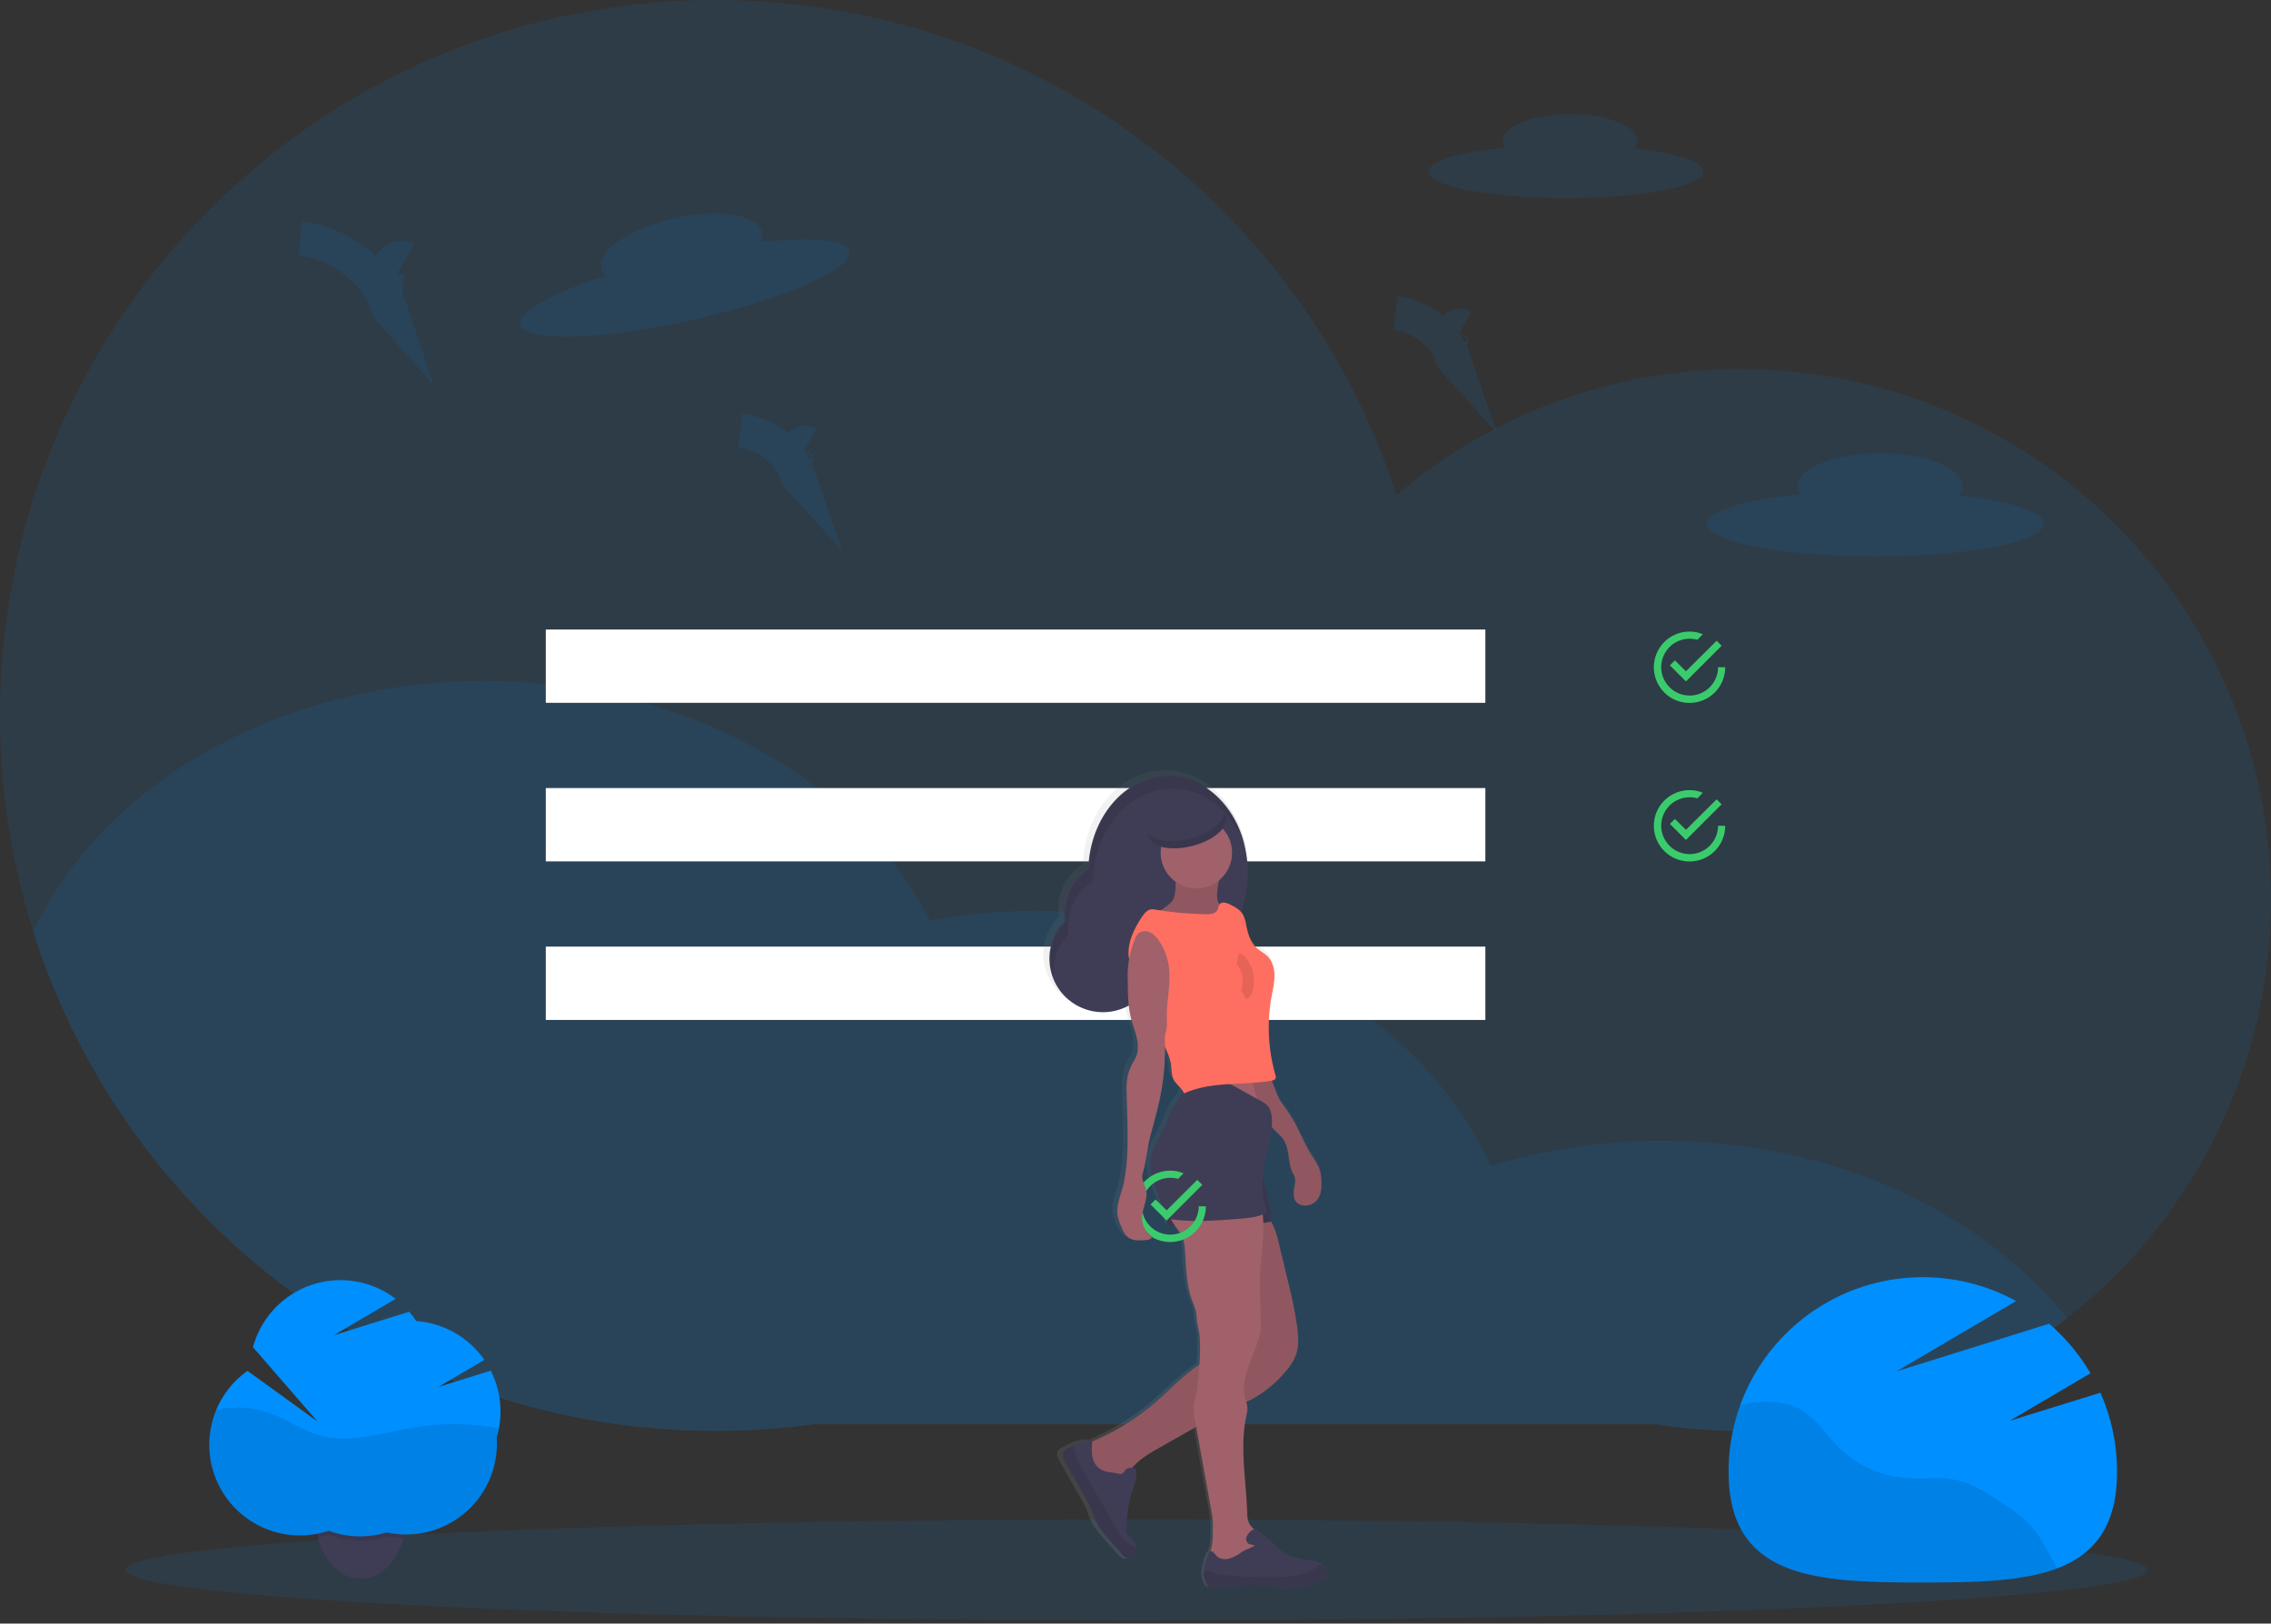 <svg width="200" height="143" viewBox="0 0 200 143" fill="none" xmlns="http://www.w3.org/2000/svg">
<rect x="0" y="0" width="200" height="143" fill="#333333" stroke="none"/>
<g clip-path="url(#clip0)">
<path opacity="0.1" d="M200 79.27C199.996 86.04 198.523 92.727 195.683 98.872C192.844 105.017 188.705 110.472 183.552 114.862C178.399 119.252 172.355 122.472 165.837 124.299C159.32 126.127 152.483 126.518 145.799 125.446H71.659C68.796 125.839 65.908 126.037 63.018 126.036C34.852 126.036 10.997 107.557 2.929 82.062C0.982 75.902 -0.006 69.479 -0 63.018C-0 28.213 28.215 0 63.018 0C91.048 0 114.799 18.296 122.985 43.608C131.428 36.424 142.157 32.487 153.242 32.504C179.062 32.504 200 53.442 200 79.27Z" fill="#008FFF"/>
<path opacity="0.1" d="M182.036 116.116C176.961 120.078 171.124 122.952 164.89 124.557C158.655 126.162 152.156 126.465 145.799 125.446H71.659C68.796 125.839 65.909 126.037 63.019 126.036C34.852 126.036 10.998 107.557 2.929 82.062C8.964 69.163 24.473 59.984 42.655 59.984C60.374 59.984 75.552 68.702 81.9 81.084C85.021 80.516 88.187 80.232 91.359 80.234C109.724 80.234 125.359 89.599 131.263 102.702C136.154 101.22 141.237 100.472 146.347 100.484C161.325 100.484 174.489 106.712 182.036 116.116Z" fill="#008FFF"/>
<path d="M130.811 55.446H48.067V61.904H130.811V55.446Z" fill="white"/>
<path d="M130.811 69.411H48.067V75.87H130.811V69.411Z" fill="white"/>
<path d="M130.811 83.376H48.067V89.835H130.811V83.376Z" fill="white"/>
<path d="M147.503 58.165L147.063 58.605L148.477 60.019L151.619 56.877L151.179 56.437L148.477 59.124L147.503 58.165ZM151.305 58.762C151.304 59.287 151.139 59.798 150.833 60.223C150.526 60.649 150.094 60.968 149.597 61.134C149.1 61.301 148.563 61.307 148.062 61.152C147.561 60.997 147.121 60.688 146.805 60.27C146.488 59.852 146.312 59.345 146.299 58.82C146.286 58.296 146.439 57.781 146.735 57.348C147.031 56.915 147.455 56.586 147.948 56.407C148.441 56.228 148.978 56.209 149.482 56.352L149.969 55.864C149.597 55.705 149.196 55.625 148.791 55.629C148.17 55.629 147.562 55.813 147.045 56.158C146.529 56.504 146.126 56.994 145.888 57.569C145.65 58.143 145.588 58.775 145.709 59.384C145.831 59.994 146.13 60.553 146.569 60.993C147.009 61.432 147.569 61.732 148.178 61.853C148.788 61.974 149.419 61.912 149.994 61.674C150.568 61.436 151.058 61.033 151.404 60.517C151.749 60 151.933 59.392 151.933 58.771L151.305 58.762Z" fill="#3ACC6C"/>
<path d="M147.503 72.131L147.063 72.57L148.477 73.984L151.619 70.842L151.179 70.402L148.477 73.089L147.503 72.131ZM151.305 72.728C151.304 73.252 151.139 73.763 150.833 74.189C150.526 74.614 150.094 74.933 149.597 75.099C149.1 75.266 148.563 75.272 148.062 75.117C147.561 74.962 147.121 74.654 146.805 74.235C146.488 73.817 146.312 73.31 146.299 72.786C146.286 72.261 146.439 71.746 146.735 71.313C147.031 70.88 147.455 70.551 147.948 70.373C148.441 70.194 148.978 70.174 149.482 70.317L149.969 69.83C149.597 69.671 149.196 69.59 148.791 69.594C148.17 69.594 147.562 69.778 147.045 70.124C146.529 70.469 146.126 70.96 145.888 71.534C145.65 72.108 145.588 72.74 145.709 73.349C145.831 73.959 146.13 74.519 146.569 74.958C147.009 75.398 147.569 75.697 148.178 75.818C148.788 75.939 149.419 75.877 149.994 75.639C150.568 75.401 151.058 74.999 151.404 74.482C151.749 73.965 151.933 73.358 151.933 72.736L151.305 72.728Z" fill="#3ACC6C"/>
<path opacity="0.1" d="M100.088 142.728C149.257 142.728 189.116 140.735 189.116 138.277C189.116 135.819 149.257 133.826 100.088 133.826C50.919 133.826 11.059 135.819 11.059 138.277C11.059 140.735 50.919 142.728 100.088 142.728Z" fill="#008FFF"/>
<path opacity="0.1" d="M158.57 43.549C158.42 43.334 158.337 43.078 158.333 42.816C158.333 41.225 161.576 39.935 165.577 39.935C169.578 39.935 172.822 41.225 172.822 42.816C172.814 43.114 172.708 43.402 172.521 43.634C176.976 44.13 179.979 45.062 179.979 46.133C179.979 47.723 173.335 49.013 165.141 49.013C156.947 49.013 150.303 47.723 150.303 46.133C150.303 45.005 153.672 44.02 158.57 43.549Z" fill="#008FFF"/>
<path opacity="0.1" d="M132.548 12.996C132.426 12.82 132.358 12.612 132.354 12.398C132.354 11.099 135.001 10.048 138.263 10.048C141.526 10.048 144.174 11.095 144.174 12.398C144.168 12.64 144.083 12.875 143.931 13.065C147.564 13.471 150.013 14.231 150.013 15.103C150.013 16.4 144.602 17.453 137.909 17.453C131.216 17.453 125.803 16.406 125.803 15.103C125.803 14.178 128.552 13.38 132.548 12.996Z" fill="#008FFF"/>
<path opacity="0.1" d="M53.351 24.275C53.157 24.098 53.02 23.867 52.96 23.612C52.611 22.058 55.498 20.094 59.403 19.225C63.308 18.356 66.756 18.907 67.101 20.461C67.159 20.754 67.119 21.057 66.988 21.325C71.443 20.841 74.576 21.098 74.808 22.142C75.157 23.694 68.95 26.398 60.951 28.178C52.953 29.959 46.188 30.148 45.843 28.594C45.596 27.489 48.678 25.803 53.351 24.275Z" fill="#008FFF"/>
<path opacity="0.1" d="M35.713 22.802C35.306 22.566 34.756 22.791 34.477 23.17C34.197 23.549 34.119 24.043 34.049 24.502C33.894 25.534 33.78 26.719 34.477 27.498C33.339 24.046 30.066 21.402 26.447 21.016" stroke="#008FFF" stroke-width="3" stroke-miterlimit="10"/>
<path opacity="0.1" d="M71.155 39.08C70.893 38.928 70.541 39.08 70.361 39.317C70.201 39.576 70.107 39.87 70.085 40.173C69.986 40.838 69.91 41.599 70.361 42.093C69.977 40.985 69.291 40.007 68.379 39.27C67.467 38.534 66.366 38.068 65.202 37.926" stroke="#008FFF" stroke-width="3" stroke-miterlimit="10"/>
<path opacity="0.1" d="M128.849 28.732C128.587 28.582 128.234 28.732 128.055 28.969C127.895 29.229 127.8 29.523 127.779 29.826C127.679 30.49 127.604 31.251 128.055 31.747C127.671 30.639 126.984 29.661 126.072 28.924C125.16 28.188 124.06 27.722 122.896 27.58" stroke="#008FFF" stroke-width="3" stroke-miterlimit="10"/>
<path d="M35.698 133.901C35.7 134.356 35.653 134.81 35.559 135.255C35.541 135.339 35.522 135.43 35.503 135.501C35.007 137.49 33.609 138.944 31.94 139.036C31.884 139.036 31.828 139.036 31.765 139.036C30 139.036 28.508 137.514 28.016 135.418C28.002 135.362 27.989 135.306 27.977 135.243C27.883 134.798 27.836 134.344 27.838 133.888C27.838 131.048 29.596 128.747 31.765 128.747C33.935 128.747 35.698 131.066 35.698 133.901Z" fill="#3F3D56"/>
<path opacity="0.1" d="M35.699 133.901C35.7 134.356 35.653 134.81 35.559 135.255C35.542 135.339 35.522 135.43 35.503 135.501C35.444 135.501 35.386 135.501 35.329 135.501C34.896 135.478 34.467 135.42 34.044 135.327C33.669 135.443 33.286 135.53 32.899 135.589C32.601 135.633 32.302 135.661 32.001 135.673H31.698C31.338 135.673 30.979 135.649 30.622 135.601C30.046 135.524 29.48 135.383 28.934 135.182C28.636 135.281 28.331 135.363 28.023 135.426C28.009 135.371 27.997 135.315 27.985 135.252C27.89 134.806 27.844 134.352 27.845 133.897C27.845 131.057 29.603 128.756 31.773 128.756C33.943 128.756 35.699 131.066 35.699 133.901Z" fill="black"/>
<path d="M44.078 124.324C44.079 123.074 43.786 121.842 43.222 120.726L38.603 122.163L42.658 119.778C41.978 118.796 41.086 117.979 40.048 117.387C39.01 116.796 37.852 116.445 36.66 116.36C36.471 116.072 36.263 115.797 36.037 115.536L29.404 117.601L34.845 114.402C33.804 113.603 32.582 113.073 31.288 112.859C29.993 112.644 28.666 112.753 27.423 113.174C26.181 113.595 25.061 114.315 24.163 115.272C23.265 116.229 22.617 117.392 22.276 118.659L27.958 125.2L21.794 120.742C20.233 121.849 19.121 123.481 18.662 125.339C18.203 127.198 18.427 129.159 19.293 130.866C20.158 132.574 21.609 133.913 23.38 134.64C25.15 135.368 27.123 135.435 28.939 134.829C30.582 135.433 32.377 135.483 34.051 134.971C35.217 135.228 36.427 135.22 37.59 134.947C38.753 134.675 39.84 134.145 40.772 133.397C41.703 132.649 42.455 131.702 42.972 130.625C43.489 129.548 43.759 128.369 43.76 127.175C43.76 127 43.76 126.826 43.742 126.651C43.969 125.896 44.082 125.112 44.078 124.324Z" fill="#008FFF"/>
<path opacity="0.1" d="M43.94 125.804C41.5 125.342 38.999 125.31 36.549 125.71C33.775 126.169 30.94 127.178 28.227 126.441C26.635 126.009 25.259 125.007 23.704 124.45C22.203 123.926 20.587 123.829 19.035 124.17C18.443 125.586 18.271 127.141 18.54 128.651C18.809 130.161 19.507 131.562 20.551 132.686C21.594 133.81 22.939 134.61 24.425 134.99C25.911 135.37 27.476 135.314 28.931 134.829C30.573 135.433 32.368 135.483 34.042 134.971C35.209 135.228 36.418 135.22 37.581 134.947C38.744 134.675 39.832 134.145 40.763 133.397C41.695 132.649 42.447 131.702 42.964 130.625C43.481 129.548 43.75 128.369 43.751 127.175C43.751 127 43.751 126.826 43.734 126.651C43.818 126.373 43.887 126.09 43.94 125.804Z" fill="black"/>
<path d="M176.983 125.146L184.102 120.957C183.14 119.31 181.91 117.835 180.462 116.592L167.033 120.782L177.556 114.595C174.95 113.168 172.018 112.444 169.047 112.494C166.076 112.545 163.17 113.368 160.614 114.883C158.058 116.398 155.941 118.553 154.471 121.135C153.001 123.717 152.228 126.637 152.23 129.608C152.23 139.056 159.89 139.384 169.337 139.384C178.785 139.384 186.445 139.056 186.445 129.608C186.448 127.217 185.947 124.852 184.977 122.667L176.983 125.146Z" fill="#008FFF"/>
<path opacity="0.1" d="M178.787 134.33C178.06 133.543 177.158 132.934 176.264 132.349C174.971 131.492 173.633 130.615 172.111 130.324C170.772 130.067 169.391 130.284 168.032 130.205C165.664 130.061 163.435 129.04 161.78 127.341C160.808 126.335 160.043 125.101 158.874 124.333C157.614 123.505 156.015 123.327 154.52 123.533C154.086 123.597 153.656 123.685 153.232 123.797C152.561 125.658 152.219 127.622 152.221 129.601C152.221 139.049 159.881 139.377 169.329 139.377C173.913 139.377 178.076 139.3 181.148 138.141L180.635 137.181C180.101 136.179 179.556 135.166 178.787 134.33Z" fill="black"/>
<path d="M116.809 138.431C116.731 138.154 116.562 137.911 116.329 137.743C116.301 137.724 116.271 137.706 116.241 137.689C115.999 137.576 115.737 137.509 115.47 137.491C114.468 137.362 113.415 137.169 112.656 136.512C112.436 136.322 112.249 136.1 112.047 135.896C111.617 135.486 111.154 135.111 110.662 134.777C110.614 134.732 110.557 134.697 110.496 134.674C110.434 134.652 110.368 134.641 110.303 134.644C110.113 134.495 109.957 134.307 109.844 134.094C109.735 133.823 109.684 133.533 109.693 133.241C109.592 130.273 108.962 127.222 109.662 124.338C109.737 124.013 109.716 123.673 109.603 123.359C109.744 123.294 109.885 123.228 110.025 123.156C111.209 122.534 112.263 121.69 113.127 120.669C113.531 120.234 113.851 119.73 114.071 119.18C114.335 118.439 114.297 117.629 114.202 116.851C114.008 115.478 113.733 114.119 113.38 112.778L112.579 109.461C112.404 108.732 112.211 107.983 111.823 107.346H111.86C111.834 106.977 111.806 106.609 111.752 106.244C111.637 105.58 111.48 104.924 111.28 104.28C111.21 104.036 111.156 103.696 111.076 103.367C111.221 101.878 111.8 100.433 111.898 98.949C111.93 98.991 111.959 99.033 111.992 99.075C112.233 99.375 112.565 99.599 112.809 99.89C113.267 100.445 113.37 101.196 113.466 101.903C113.495 102.272 113.587 102.633 113.736 102.971C113.82 103.111 113.894 103.256 113.958 103.406C114.059 103.708 113.984 104.036 113.923 104.35C113.838 104.797 113.804 105.317 114.127 105.644C114.301 105.811 114.528 105.912 114.768 105.928C115 105.945 115.233 105.904 115.446 105.81C115.659 105.716 115.846 105.571 115.99 105.389C116.32 104.961 116.367 104.387 116.353 103.851C116.356 103.447 116.29 103.046 116.158 102.664C115.976 102.263 115.751 101.883 115.489 101.529C115.021 100.806 114.677 100.016 114.291 99.248C113.986 98.62 113.63 98.018 113.228 97.448C113.01 97.144 112.773 96.853 112.577 96.537C112.513 96.432 112.193 95.651 111.895 94.871C112.048 94.84 112.207 94.777 112.244 94.634C112.259 94.55 112.249 94.463 112.218 94.384C111.562 92.13 111.442 89.754 111.868 87.445C111.984 86.82 112.139 86.197 112.137 85.563C112.136 84.93 111.963 84.263 111.497 83.818C111.21 83.544 110.837 83.371 110.54 83.109C109.969 82.603 109.741 81.826 109.594 81.082C109.549 80.733 109.441 80.396 109.274 80.085C109.229 80.016 109.177 79.951 109.121 79.89C109.532 78.778 109.742 77.6 109.739 76.414C109.739 75.524 109.621 74.638 109.39 73.778C109.484 74.012 109.564 74.251 109.65 74.496C108.92 70.687 106.062 67.845 102.65 67.845H102.555C98.685 67.845 95.529 71.499 95.379 76.074C94.613 76.563 94.004 77.263 93.627 78.089C93.249 78.916 93.119 79.834 93.251 80.733C92.371 81.613 91.877 82.806 91.877 84.05C91.886 85.319 92.399 86.533 93.303 87.424C94.207 88.315 95.428 88.81 96.697 88.802C97.509 88.802 98.308 88.597 99.02 88.208C99.062 88.602 99.132 88.991 99.232 89.374C99.392 89.982 99.64 90.568 99.755 91.184C99.871 91.801 99.864 92.478 99.528 93.012C99.257 93.425 99.054 93.879 98.926 94.356C98.812 94.931 98.776 95.518 98.82 96.102C98.835 96.636 98.849 97.168 98.865 97.703C98.924 99.797 98.982 101.892 98.558 103.949C98.366 104.881 97.88 105.766 97.99 106.712C98.045 107.055 98.145 107.39 98.287 107.707C98.462 108.164 98.689 108.657 99.132 108.878C99.349 108.975 99.583 109.025 99.82 109.027C100.111 109.041 100.404 109.028 100.693 108.988C100.867 108.964 101.103 108.847 101.042 108.679C101.014 108.622 100.971 108.574 100.916 108.541C100.689 108.362 100.505 108.134 100.378 107.874C100.251 107.613 100.185 107.328 100.183 107.038C100.183 106.211 100.733 105.413 100.564 104.595C100.457 104.092 100.08 103.605 100.239 103.116C100.588 102.011 100.64 100.826 100.937 99.705C101.037 99.34 101.136 98.974 101.237 98.609C101.412 97.956 101.587 97.301 101.738 96.641C102.098 95.066 102.276 93.455 102.269 91.839C102.552 92.359 102.745 92.923 102.84 93.508C102.892 93.932 102.864 94.381 103.063 94.76C103.262 95.138 103.657 95.416 103.893 95.781C103.796 96.002 103.686 96.217 103.563 96.425C103.315 96.742 103.09 97.076 102.887 97.423C102.712 97.772 102.59 98.132 102.442 98.487C101.944 99.677 101.091 100.756 100.967 102.039C100.866 103.071 101.257 104.08 101.653 105.038C101.886 105.611 102.127 106.181 102.377 106.749C102.393 106.785 102.41 106.826 102.43 106.862C102.459 107.154 102.498 107.443 102.536 107.735H103.177C103.439 108.084 103.73 108.433 103.887 108.84C103.991 109.156 104.05 109.484 104.062 109.816C104.189 111.387 104.165 112.998 104.76 114.459C104.935 114.894 105.109 115.332 105.127 115.774C105.146 116.142 105.204 116.507 105.301 116.863C105.39 117.248 105.437 117.641 105.441 118.036C105.461 118.714 105.444 119.393 105.389 120.07C103.992 120.943 102.829 122.203 101.573 123.294C99.841 124.795 97.874 126.002 95.753 126.867C95.753 126.834 95.753 126.799 95.753 126.766C95.156 126.738 94.587 126.941 94.045 127.218C93.855 127.313 93.67 127.414 93.487 127.513C93.386 127.561 93.294 127.626 93.216 127.705C92.972 127.99 93.15 128.421 93.337 128.753C93.958 129.841 94.579 130.928 95.201 132.014C95.344 132.265 95.489 132.518 95.608 132.782C95.81 133.23 95.939 133.707 96.166 134.143C96.435 134.609 96.759 135.041 97.13 135.43C97.535 135.895 97.942 136.356 98.352 136.811C98.48 136.977 98.639 137.117 98.82 137.223C98.912 137.274 99.016 137.298 99.121 137.294C99.226 137.289 99.328 137.255 99.415 137.196C99.482 137.138 99.535 137.066 99.57 136.985C99.665 136.789 99.708 136.572 99.696 136.355C99.688 136.178 99.644 136.004 99.569 135.844C99.493 135.684 99.386 135.54 99.254 135.421C99.08 135.276 98.87 135.158 98.799 134.95C98.768 134.836 98.76 134.717 98.778 134.601C98.865 133.572 98.952 132.534 99.26 131.549C99.49 130.813 99.848 130.055 99.677 129.303C99.563 129.268 99.446 129.243 99.328 129.228C99.447 129.088 99.574 128.955 99.708 128.83C100.326 128.25 101.079 127.829 101.822 127.416L105.104 125.586C105.255 126.426 105.408 127.265 105.563 128.102C105.617 128.391 105.67 128.681 105.722 128.974L106.459 132.986C106.524 133.309 106.571 133.636 106.6 133.965C106.621 134.29 106.6 134.615 106.6 134.938C106.606 135.3 106.584 135.662 106.535 136.022C106.497 136.223 106.445 136.422 106.38 136.617H106.356C106.288 136.668 106.239 136.74 106.216 136.821C106.008 137.301 105.87 137.81 105.808 138.329C105.758 138.742 105.844 139.159 106.052 139.518C106.091 139.598 106.151 139.665 106.227 139.712C106.315 139.748 106.411 139.762 106.506 139.752L110.819 139.661C111.35 139.636 111.882 139.655 112.41 139.719C112.829 139.782 113.241 139.894 113.663 139.927C114.646 139.986 115.583 139.543 116.456 139.111C116.598 139.062 116.721 138.968 116.805 138.843C116.859 138.711 116.86 138.563 116.809 138.431Z" fill="url(#paint0_linear)"/>
<path d="M93.755 81.152C93.723 80.927 93.707 80.699 93.707 80.471C93.707 79.688 93.901 78.918 94.274 78.229C94.646 77.54 95.184 76.955 95.84 76.526C95.987 71.987 99.075 68.355 102.863 68.355C106.745 68.355 109.892 72.165 109.892 76.865C109.892 81.564 106.75 85.373 102.863 85.373C102.497 85.373 102.131 85.339 101.772 85.272C101.642 85.997 101.343 86.682 100.9 87.272C100.458 87.861 99.883 88.338 99.222 88.665C98.561 88.992 97.833 89.159 97.096 89.153C96.359 89.148 95.633 88.969 94.978 88.632C94.322 88.296 93.755 87.809 93.321 87.213C92.887 86.617 92.6 85.928 92.481 85.2C92.362 84.473 92.415 83.728 92.637 83.025C92.858 82.322 93.241 81.68 93.755 81.152Z" fill="#3F3D56"/>
<path opacity="0.1" d="M103.233 69.465C99.445 69.465 96.357 73.092 96.21 77.635C95.555 78.063 95.016 78.649 94.644 79.338C94.271 80.027 94.077 80.798 94.077 81.582C94.077 81.809 94.094 82.037 94.126 82.262C93.263 83.142 92.781 84.326 92.782 85.558C92.782 85.754 92.795 85.949 92.818 86.143C92.494 85.3 92.418 84.381 92.601 83.496C92.783 82.612 93.216 81.798 93.848 81.152C93.816 80.927 93.8 80.699 93.799 80.471C93.799 79.688 93.994 78.918 94.367 78.229C94.739 77.54 95.277 76.955 95.933 76.526C96.079 71.987 99.167 68.355 102.955 68.355C106.297 68.355 109.093 71.177 109.807 74.96C108.803 71.748 106.239 69.465 103.233 69.465Z" fill="black"/>
<path d="M107.19 78.637C107.156 78.915 107.187 79.197 107.281 79.461C107.443 79.836 107.841 80.171 107.724 80.562C107.649 80.815 107.375 80.955 107.134 81.039C105.954 81.438 104.666 81.201 103.421 81.255C103.006 81.291 102.59 81.306 102.173 81.299C101.753 81.29 101.347 81.148 101.012 80.894C101.661 80.578 102.273 80.192 102.838 79.743C102.974 79.642 103.098 79.525 103.205 79.394C103.47 79.045 103.51 78.579 103.526 78.141C103.542 77.703 103.538 77.268 103.526 76.839C104.419 76.828 105.31 76.824 106.199 76.826C106.485 76.826 107.358 76.757 107.457 77.066C107.508 77.219 107.316 77.67 107.283 77.842C107.237 78.106 107.208 78.371 107.19 78.637Z" fill="#A0616A"/>
<path opacity="0.1" d="M107.19 78.637C107.156 78.915 107.187 79.197 107.281 79.461C107.443 79.836 107.841 80.171 107.724 80.562C107.649 80.815 107.375 80.955 107.134 81.039C105.954 81.438 104.666 81.201 103.421 81.255C103.006 81.291 102.59 81.306 102.173 81.299C101.753 81.29 101.347 81.148 101.012 80.894C101.661 80.578 102.273 80.192 102.838 79.743C102.974 79.642 103.098 79.525 103.205 79.394C103.47 79.045 103.51 78.579 103.526 78.141C103.542 77.703 103.538 77.268 103.526 76.839C104.419 76.828 105.31 76.824 106.199 76.826C106.485 76.826 107.358 76.757 107.457 77.066C107.508 77.219 107.316 77.67 107.283 77.842C107.237 78.106 107.208 78.371 107.19 78.637Z" fill="black"/>
<path d="M111.626 94.791C111.756 95.783 111.636 96.792 111.277 97.725C109.36 97.525 107.433 97.423 105.506 97.422C105.838 96.976 106.05 96.453 106.122 95.901C106.17 95.384 106.17 94.864 106.122 94.348L109.865 94.335C110.139 94.323 110.414 94.344 110.683 94.397C111.06 94.482 111.259 94.723 111.626 94.791Z" fill="#A0616A"/>
<path d="M112.675 96.851C112.867 97.167 113.099 97.455 113.312 97.757C113.708 98.324 114.059 98.921 114.359 99.544C114.737 100.305 115.073 101.091 115.531 101.814C115.789 102.165 116.009 102.543 116.187 102.941C116.315 103.321 116.379 103.719 116.377 104.12C116.391 104.652 116.344 105.223 116.028 105.647C115.887 105.829 115.703 105.973 115.493 106.066C115.283 106.16 115.053 106.2 114.824 106.183C114.589 106.17 114.367 106.073 114.197 105.911C113.881 105.588 113.913 105.069 113.996 104.626C114.056 104.315 114.131 103.989 114.031 103.689C113.97 103.54 113.897 103.396 113.815 103.257C113.669 102.921 113.579 102.562 113.549 102.196C113.455 101.498 113.356 100.749 112.907 100.199C112.668 99.902 112.343 99.686 112.108 99.387C111.984 99.23 111.886 99.054 111.758 98.906C111.572 98.692 111.312 98.53 111.203 98.268C111.153 98.098 111.12 97.922 111.106 97.745C111.034 97.462 110.931 97.189 110.798 96.929C110.371 95.95 110.255 94.866 110.147 93.803C110.606 93.785 111.06 93.695 111.491 93.538C111.346 93.564 112.544 96.627 112.675 96.851Z" fill="#A0616A"/>
<path opacity="0.1" d="M112.675 96.851C112.867 97.167 113.099 97.455 113.312 97.757C113.708 98.324 114.059 98.921 114.359 99.544C114.737 100.305 115.073 101.091 115.531 101.814C115.789 102.165 116.009 102.543 116.187 102.941C116.315 103.321 116.379 103.719 116.377 104.12C116.391 104.652 116.344 105.223 116.028 105.647C115.887 105.829 115.703 105.973 115.493 106.066C115.283 106.16 115.053 106.2 114.824 106.183C114.589 106.17 114.367 106.073 114.197 105.911C113.881 105.588 113.913 105.069 113.996 104.626C114.056 104.315 114.131 103.989 114.031 103.689C113.97 103.54 113.897 103.396 113.815 103.257C113.669 102.921 113.579 102.562 113.549 102.196C113.455 101.498 113.356 100.749 112.907 100.199C112.668 99.902 112.343 99.686 112.108 99.387C111.984 99.23 111.886 99.054 111.758 98.906C111.572 98.692 111.312 98.53 111.203 98.268C111.153 98.098 111.12 97.922 111.106 97.745C111.034 97.462 110.931 97.189 110.798 96.929C110.371 95.95 110.255 94.866 110.147 93.803C110.606 93.785 111.06 93.695 111.491 93.538C111.346 93.564 112.544 96.627 112.675 96.851Z" fill="black"/>
<path d="M105.361 78.251C107.097 78.251 108.505 76.843 108.505 75.107C108.505 73.371 107.097 71.963 105.361 71.963C103.624 71.963 102.217 73.371 102.217 75.107C102.217 76.843 103.624 78.251 105.361 78.251Z" fill="#A0616A"/>
<path d="M111.631 107.166C112.223 107.864 112.455 108.8 112.668 109.694L113.454 112.979C113.8 114.31 114.069 115.661 114.259 117.024C114.351 117.797 114.389 118.595 114.131 119.337C113.916 119.882 113.602 120.383 113.206 120.815C112.362 121.827 111.331 122.666 110.168 123.285C109.552 123.605 108.901 123.849 108.269 124.134C107.325 124.558 106.422 125.068 105.52 125.577L102.13 127.498C101.402 127.91 100.667 128.327 100.061 128.903C99.498 129.438 99.065 130.095 98.794 130.823C98.747 131.015 98.643 131.187 98.495 131.317C98.303 131.45 98.041 131.406 97.818 131.338C96.995 131.065 96.284 130.528 95.795 129.812C95.306 129.095 95.067 128.238 95.112 127.372C97.604 126.5 99.905 125.155 101.887 123.411C103.401 122.079 104.766 120.491 106.613 119.681C107.419 119.331 108.39 119.057 108.767 118.26C108.911 117.889 108.978 117.493 108.964 117.095C108.997 116.001 109.03 114.894 108.821 113.819C108.646 112.911 108.297 112.043 108.041 111.155C107.517 109.376 107.342 107.517 107.168 105.67C108.374 105.527 109.589 105.455 110.804 105.455C110.911 105.442 111.018 105.471 111.104 105.535C111.158 105.604 111.19 105.687 111.197 105.775C111.294 106.255 111.317 106.801 111.631 107.166Z" fill="#A0616A"/>
<path opacity="0.1" d="M111.631 107.166C112.223 107.864 112.455 108.8 112.668 109.694L113.454 112.979C113.8 114.31 114.069 115.661 114.259 117.024C114.351 117.797 114.389 118.595 114.131 119.337C113.916 119.882 113.602 120.383 113.206 120.815C112.362 121.827 111.331 122.666 110.168 123.285C109.552 123.605 108.901 123.849 108.269 124.134C107.325 124.558 106.422 125.068 105.52 125.577L102.13 127.498C101.402 127.91 100.667 128.327 100.061 128.903C99.498 129.438 99.065 130.095 98.794 130.823C98.747 131.015 98.643 131.187 98.495 131.317C98.303 131.45 98.041 131.406 97.818 131.338C96.995 131.065 96.284 130.528 95.795 129.812C95.306 129.095 95.067 128.238 95.112 127.372C97.604 126.5 99.905 125.155 101.887 123.411C103.401 122.079 104.766 120.491 106.613 119.681C107.419 119.331 108.39 119.057 108.767 118.26C108.911 117.889 108.978 117.493 108.964 117.095C108.997 116.001 109.03 114.894 108.821 113.819C108.646 112.911 108.297 112.043 108.041 111.155C107.517 109.376 107.342 107.517 107.168 105.67C108.374 105.527 109.589 105.455 110.804 105.455C110.911 105.442 111.018 105.471 111.104 105.535C111.158 105.604 111.19 105.687 111.197 105.775C111.294 106.255 111.317 106.801 111.631 107.166Z" fill="black"/>
<path d="M93.836 128.824C94.444 129.903 95.052 130.983 95.66 132.063C95.802 132.312 95.943 132.564 96.06 132.825C96.257 133.271 96.383 133.744 96.607 134.177C96.869 134.638 97.186 135.067 97.549 135.454L98.74 136.826C98.865 136.991 99.021 137.13 99.199 137.235C99.289 137.286 99.391 137.311 99.494 137.306C99.597 137.301 99.697 137.268 99.782 137.209C99.847 137.15 99.898 137.078 99.934 136.997C100.027 136.803 100.069 136.588 100.056 136.373C100.04 136.019 99.884 135.685 99.623 135.446C99.459 135.302 99.248 135.184 99.178 134.978C99.147 134.864 99.14 134.745 99.157 134.629C99.243 133.607 99.332 132.577 99.63 131.6C99.855 130.868 100.204 130.116 100.037 129.369C99.719 129.273 99.305 129.207 99.115 129.479C98.745 130.003 98.722 129.811 98.151 129.73C97.581 129.65 97.045 129.615 96.627 129.168C96.072 128.578 96.12 127.663 96.202 126.859C95.617 126.831 95.06 127.042 94.531 127.307C94.344 127.402 94.163 127.501 93.983 127.601C93.884 127.647 93.794 127.712 93.718 127.791C93.478 128.074 93.653 128.501 93.836 128.824Z" fill="#3F3D56"/>
<path d="M111.397 104.542C111.594 105.181 111.748 105.833 111.858 106.492C111.912 106.855 111.938 107.222 111.966 107.587C110.725 107.882 109.437 107.896 108.161 107.91L102.842 107.967C102.725 107.251 102.676 106.525 102.697 105.799C102.772 104.607 103.221 103.442 103.146 102.25C104.605 101.99 106.081 101.829 107.562 101.768C107.832 101.741 108.104 101.767 108.363 101.845C108.604 101.932 108.805 102.105 109.037 102.215C109.561 102.463 110.339 102.341 110.783 102.739C111.186 103.111 111.254 104.032 111.397 104.542Z" fill="#3F3D56"/>
<path opacity="0.1" d="M111.397 104.542C111.594 105.181 111.748 105.833 111.858 106.492C111.912 106.855 111.938 107.222 111.966 107.587C110.725 107.882 109.437 107.896 108.161 107.91L102.842 107.967C102.725 107.251 102.676 106.525 102.697 105.799C102.772 104.607 103.221 103.442 103.146 102.25C104.605 101.99 106.081 101.829 107.562 101.768C107.832 101.741 108.104 101.767 108.363 101.845C108.604 101.932 108.805 102.105 109.037 102.215C109.561 102.463 110.339 102.341 110.783 102.739C111.186 103.111 111.254 104.032 111.397 104.542Z" fill="black"/>
<path d="M111.095 106.302C111.497 108.194 111.072 110.151 110.973 112.083C110.903 113.466 111.001 114.852 111.041 116.236C111.064 116.634 111.046 117.033 110.987 117.427C110.912 117.776 110.806 118.118 110.671 118.448L110.193 119.722C109.744 120.92 109.287 122.203 109.744 123.451C109.866 123.773 109.89 124.123 109.814 124.458C109.13 127.32 109.746 130.357 109.844 133.297C109.835 133.586 109.886 133.874 109.992 134.143C110.236 134.667 110.839 134.911 111.155 135.388C111.539 135.966 111.401 136.784 110.949 137.308C110.496 137.832 109.793 138.092 109.102 138.15C108.238 138.221 107.372 138.012 106.523 137.874L106.429 137.783C106.323 137.195 106.646 136.65 106.747 136.048C106.795 135.691 106.816 135.331 106.811 134.971C106.811 134.65 106.829 134.327 106.811 134.005C106.783 133.679 106.737 133.354 106.673 133.033L105.951 129.032L105.795 128.17L105.148 124.577C105.026 123.898 105.322 123.139 105.403 122.454C105.565 121.035 105.727 119.609 105.68 118.183C105.675 117.791 105.629 117.401 105.542 117.018C105.45 116.664 105.396 116.302 105.38 115.936C105.369 115.496 105.193 115.063 105.02 114.63C104.446 113.18 104.469 111.575 104.345 110.02C104.332 109.691 104.273 109.365 104.17 109.051C103.996 108.576 103.633 108.196 103.35 107.775C103.067 107.354 102.852 106.829 103.013 106.347C103.268 105.577 104.313 105.331 104.947 105.106C106.033 104.71 107.218 104.67 108.328 104.993C109.304 105.305 110.234 105.746 111.095 106.302Z" fill="#A0616A"/>
<path d="M106.274 139.534C106.313 139.613 106.373 139.679 106.448 139.726C106.536 139.761 106.63 139.775 106.724 139.766L110.945 139.675C111.465 139.65 111.986 139.669 112.502 139.733C112.912 139.794 113.314 139.907 113.724 139.939C114.684 139.998 115.597 139.558 116.46 139.129C116.597 139.077 116.714 138.984 116.795 138.862C116.846 138.729 116.846 138.582 116.795 138.45C116.719 138.176 116.553 137.936 116.323 137.767C116.296 137.748 116.267 137.73 116.238 137.713C116.001 137.601 115.745 137.534 115.484 137.518C114.503 137.388 113.471 137.196 112.727 136.544C112.513 136.357 112.331 136.137 112.132 135.933C111.713 135.525 111.26 135.154 110.777 134.822C110.731 134.778 110.676 134.743 110.616 134.72C110.556 134.698 110.492 134.687 110.428 134.69C110.355 134.71 110.289 134.748 110.235 134.801C110.032 134.944 109.873 135.141 109.775 135.369C109.733 135.484 109.732 135.611 109.774 135.727C109.815 135.843 109.896 135.94 110.002 136.002C110.177 136.071 110.352 136.036 110.495 136.13C110.191 136.35 109.721 136.46 109.379 136.688C109.041 136.948 108.662 137.149 108.257 137.282C107.845 137.388 107.354 137.315 107.085 136.985C106.941 136.811 106.757 136.537 106.562 136.654C106.495 136.703 106.446 136.774 106.424 136.854C106.219 137.332 106.085 137.837 106.024 138.354C105.978 138.764 106.066 139.178 106.274 139.534Z" fill="#3F3D56"/>
<path d="M107.41 95.341C107.654 95.336 107.898 95.363 108.135 95.421C108.361 95.495 108.578 95.594 108.781 95.718L111.094 96.999C111.264 97.084 111.421 97.191 111.563 97.317C111.897 97.636 111.993 98.13 112.012 98.593C112.09 100.391 111.279 102.116 111.176 103.914C111.131 104.716 111.228 105.519 111.462 106.288C111.52 106.478 111.577 106.71 111.438 106.853C111.387 106.899 111.328 106.935 111.263 106.958C110.532 107.243 109.734 107.307 108.952 107.365C107.032 107.512 105.101 107.658 103.191 107.402C103.096 107.396 103.003 107.37 102.919 107.325C102.81 107.239 102.729 107.122 102.687 106.99C102.446 106.425 102.213 105.86 101.988 105.293C101.599 104.34 101.217 103.338 101.315 102.313C101.437 101.042 102.271 99.969 102.758 98.787C102.905 98.438 103.02 98.067 103.196 97.731C103.393 97.385 103.614 97.054 103.856 96.739C104.043 96.472 104.223 95.866 104.451 95.692C104.731 95.463 105.52 95.468 105.874 95.426C106.384 95.365 106.897 95.337 107.41 95.341Z" fill="#3F3D56"/>
<path opacity="0.1" d="M93.836 128.824C94.444 129.903 95.052 130.983 95.66 132.062C95.802 132.312 95.943 132.563 96.06 132.825C96.257 133.27 96.383 133.744 96.607 134.176C96.869 134.638 97.186 135.067 97.549 135.454L98.74 136.826C98.865 136.991 99.021 137.13 99.199 137.235C99.289 137.286 99.391 137.31 99.494 137.306C99.597 137.301 99.697 137.268 99.782 137.209C99.847 137.149 99.898 137.078 99.934 136.997C100.027 136.803 100.069 136.588 100.056 136.373C99.622 136.161 99.231 135.872 98.9 135.521C98.641 135.208 98.415 134.87 98.227 134.51C98.064 134.222 97.9 133.931 97.736 133.637C96.893 132.154 96.05 130.672 95.205 129.189C94.856 128.61 94.627 127.968 94.531 127.299C94.344 127.393 94.163 127.492 93.983 127.592C93.884 127.639 93.794 127.703 93.718 127.782C93.478 128.074 93.653 128.501 93.836 128.824Z" fill="black"/>
<path opacity="0.1" d="M106.274 139.534C106.313 139.613 106.374 139.679 106.449 139.726C106.536 139.761 106.631 139.775 106.725 139.766L110.946 139.675C111.465 139.65 111.986 139.669 112.503 139.733C112.913 139.794 113.314 139.907 113.725 139.939C114.685 139.998 115.598 139.558 116.46 139.129C116.597 139.077 116.714 138.984 116.795 138.862C116.847 138.729 116.847 138.582 116.795 138.45C116.719 138.176 116.553 137.936 116.324 137.767C116.263 137.806 116.205 137.848 116.149 137.888C115.579 138.312 114.924 138.61 114.229 138.761C113.546 138.883 112.852 138.933 112.159 138.911C110.565 138.911 108.959 138.921 107.384 138.635C107.067 138.577 106.423 138.286 106.023 138.361C105.979 138.769 106.067 139.18 106.274 139.534Z" fill="black"/>
<path d="M101.58 80.093C103.109 80.353 104.655 80.499 106.206 80.531C106.588 80.531 107.051 80.492 107.22 80.15C107.299 79.99 107.294 79.79 107.405 79.649C107.613 79.386 108.032 79.516 108.331 79.668C108.75 79.881 109.188 80.112 109.437 80.51C109.602 80.817 109.708 81.153 109.75 81.499C109.896 82.238 110.118 83.01 110.678 83.512C110.968 83.772 111.333 83.942 111.612 84.211C112.065 84.65 112.241 85.31 112.241 85.941C112.241 86.571 112.091 87.19 111.977 87.812C111.563 90.104 111.683 92.461 112.326 94.7C112.357 94.78 112.365 94.866 112.351 94.95C112.307 95.11 112.112 95.168 111.946 95.194C109.385 95.617 106.636 95.217 104.279 96.305C104.082 95.819 103.596 95.545 103.355 95.082C103.162 94.707 103.181 94.26 103.137 93.84C102.996 92.703 102.264 91.734 101.859 90.664C101.498 89.727 101.372 88.695 100.868 87.826C100.693 87.519 100.465 87.237 100.288 86.927C100.127 86.62 99.988 86.301 99.875 85.974C99.636 85.413 99.476 84.823 99.396 84.219C99.295 82.997 99.862 81.829 100.533 80.81C100.793 80.419 101.116 80.014 101.58 80.093Z" fill="#FF6F61"/>
<path opacity="0.1" d="M108.997 84.438C109.29 84.502 109.461 84.797 109.597 85.064C109.689 85.232 109.766 85.407 109.828 85.588C109.908 85.893 109.941 86.21 109.924 86.525C109.93 86.726 109.909 86.926 109.861 87.121C109.809 87.317 109.684 87.486 109.512 87.592" stroke="black" stroke-miterlimit="10"/>
<path d="M104.999 74.507C106.879 74.027 108.211 72.884 107.973 71.956C107.736 71.027 106.019 70.664 104.139 71.145C102.259 71.626 100.927 72.768 101.164 73.697C101.402 74.625 103.118 74.988 104.999 74.507Z" fill="#3F3D56"/>
<path opacity="0.1" d="M104.809 73.869C106.482 73.442 107.719 72.492 107.807 71.635C107.883 71.733 107.939 71.845 107.971 71.965C108.208 72.894 106.876 74.035 105.003 74.517C103.13 74.999 101.405 74.634 101.163 73.705C101.136 73.602 101.128 73.495 101.14 73.389C101.658 74.067 103.172 74.288 104.809 73.869Z" fill="black"/>
<path d="M101.767 105.647L101.327 106.087L102.741 107.501L105.883 104.359L105.443 103.919L102.741 106.606L101.767 105.647ZM105.569 106.244C105.569 106.769 105.404 107.28 105.097 107.705C104.791 108.131 104.358 108.449 103.861 108.616C103.364 108.783 102.827 108.789 102.326 108.634C101.825 108.479 101.385 108.17 101.069 107.752C100.753 107.334 100.576 106.827 100.563 106.302C100.551 105.778 100.703 105.263 100.999 104.83C101.295 104.397 101.719 104.068 102.212 103.889C102.705 103.71 103.242 103.691 103.747 103.833L104.234 103.346C103.861 103.187 103.46 103.107 103.055 103.111C102.434 103.111 101.826 103.295 101.31 103.64C100.793 103.986 100.39 104.476 100.152 105.051C99.914 105.625 99.852 106.256 99.974 106.866C100.095 107.476 100.394 108.035 100.833 108.475C101.273 108.914 101.833 109.214 102.442 109.335C103.052 109.456 103.684 109.394 104.258 109.156C104.832 108.918 105.323 108.515 105.668 107.999C106.013 107.482 106.197 106.874 106.197 106.253L105.569 106.244Z" fill="#3ACC6C"/>
<path d="M102.968 85.363C102.882 84.483 102.582 83.637 102.095 82.9C101.903 82.578 101.629 82.313 101.302 82.131C101.138 82.044 100.952 82.005 100.767 82.02C100.581 82.034 100.403 82.102 100.255 82.213C100.068 82.408 99.938 82.649 99.876 82.912C99.437 84.039 99.248 85.248 99.321 86.455C99.321 87.555 99.337 88.669 99.614 89.734C99.773 90.338 100.016 90.919 100.138 91.532C100.26 92.144 100.244 92.817 99.916 93.347C99.65 93.758 99.451 94.209 99.328 94.683C99.216 95.251 99.18 95.833 99.221 96.411L99.267 98.001C99.324 100.075 99.382 102.17 98.966 104.202C98.778 105.13 98.303 106.007 98.411 106.948C98.465 107.288 98.562 107.619 98.701 107.934C98.876 108.388 99.094 108.878 99.529 109.098C99.74 109.194 99.969 109.244 100.201 109.245C100.489 109.26 100.777 109.248 101.063 109.208C101.238 109.184 101.465 109.067 101.412 108.899C101.385 108.844 101.342 108.797 101.29 108.763C101.067 108.584 100.887 108.357 100.762 108.099C100.638 107.841 100.573 107.559 100.572 107.272C100.572 106.448 101.11 105.658 100.944 104.851C100.841 104.352 100.473 103.868 100.627 103.383C100.976 102.287 101.021 101.114 101.325 99.996L101.618 98.907C101.793 98.258 101.967 97.61 102.109 96.954C102.505 95.139 102.664 93.28 102.58 91.424C102.568 91.134 102.728 90.804 102.755 90.516C102.782 90.167 102.755 89.832 102.755 89.491C102.751 88.084 103.107 86.763 102.968 85.363Z" fill="#A0616A"/>
</g>
<defs>
<linearGradient id="paint0_linear" x1="104.364" y1="139.935" x2="104.364" y2="67.84" gradientUnits="userSpaceOnUse">
<stop stop-color="#808080" stop-opacity="0.25"/>
<stop offset="0.54" stop-color="#808080" stop-opacity="0.12"/>
<stop offset="1" stop-color="#808080" stop-opacity="0.1"/>
</linearGradient>
<clipPath id="clip0">
<rect width="200" height="142.728" fill="white"/>
</clipPath>
</defs>
</svg>
